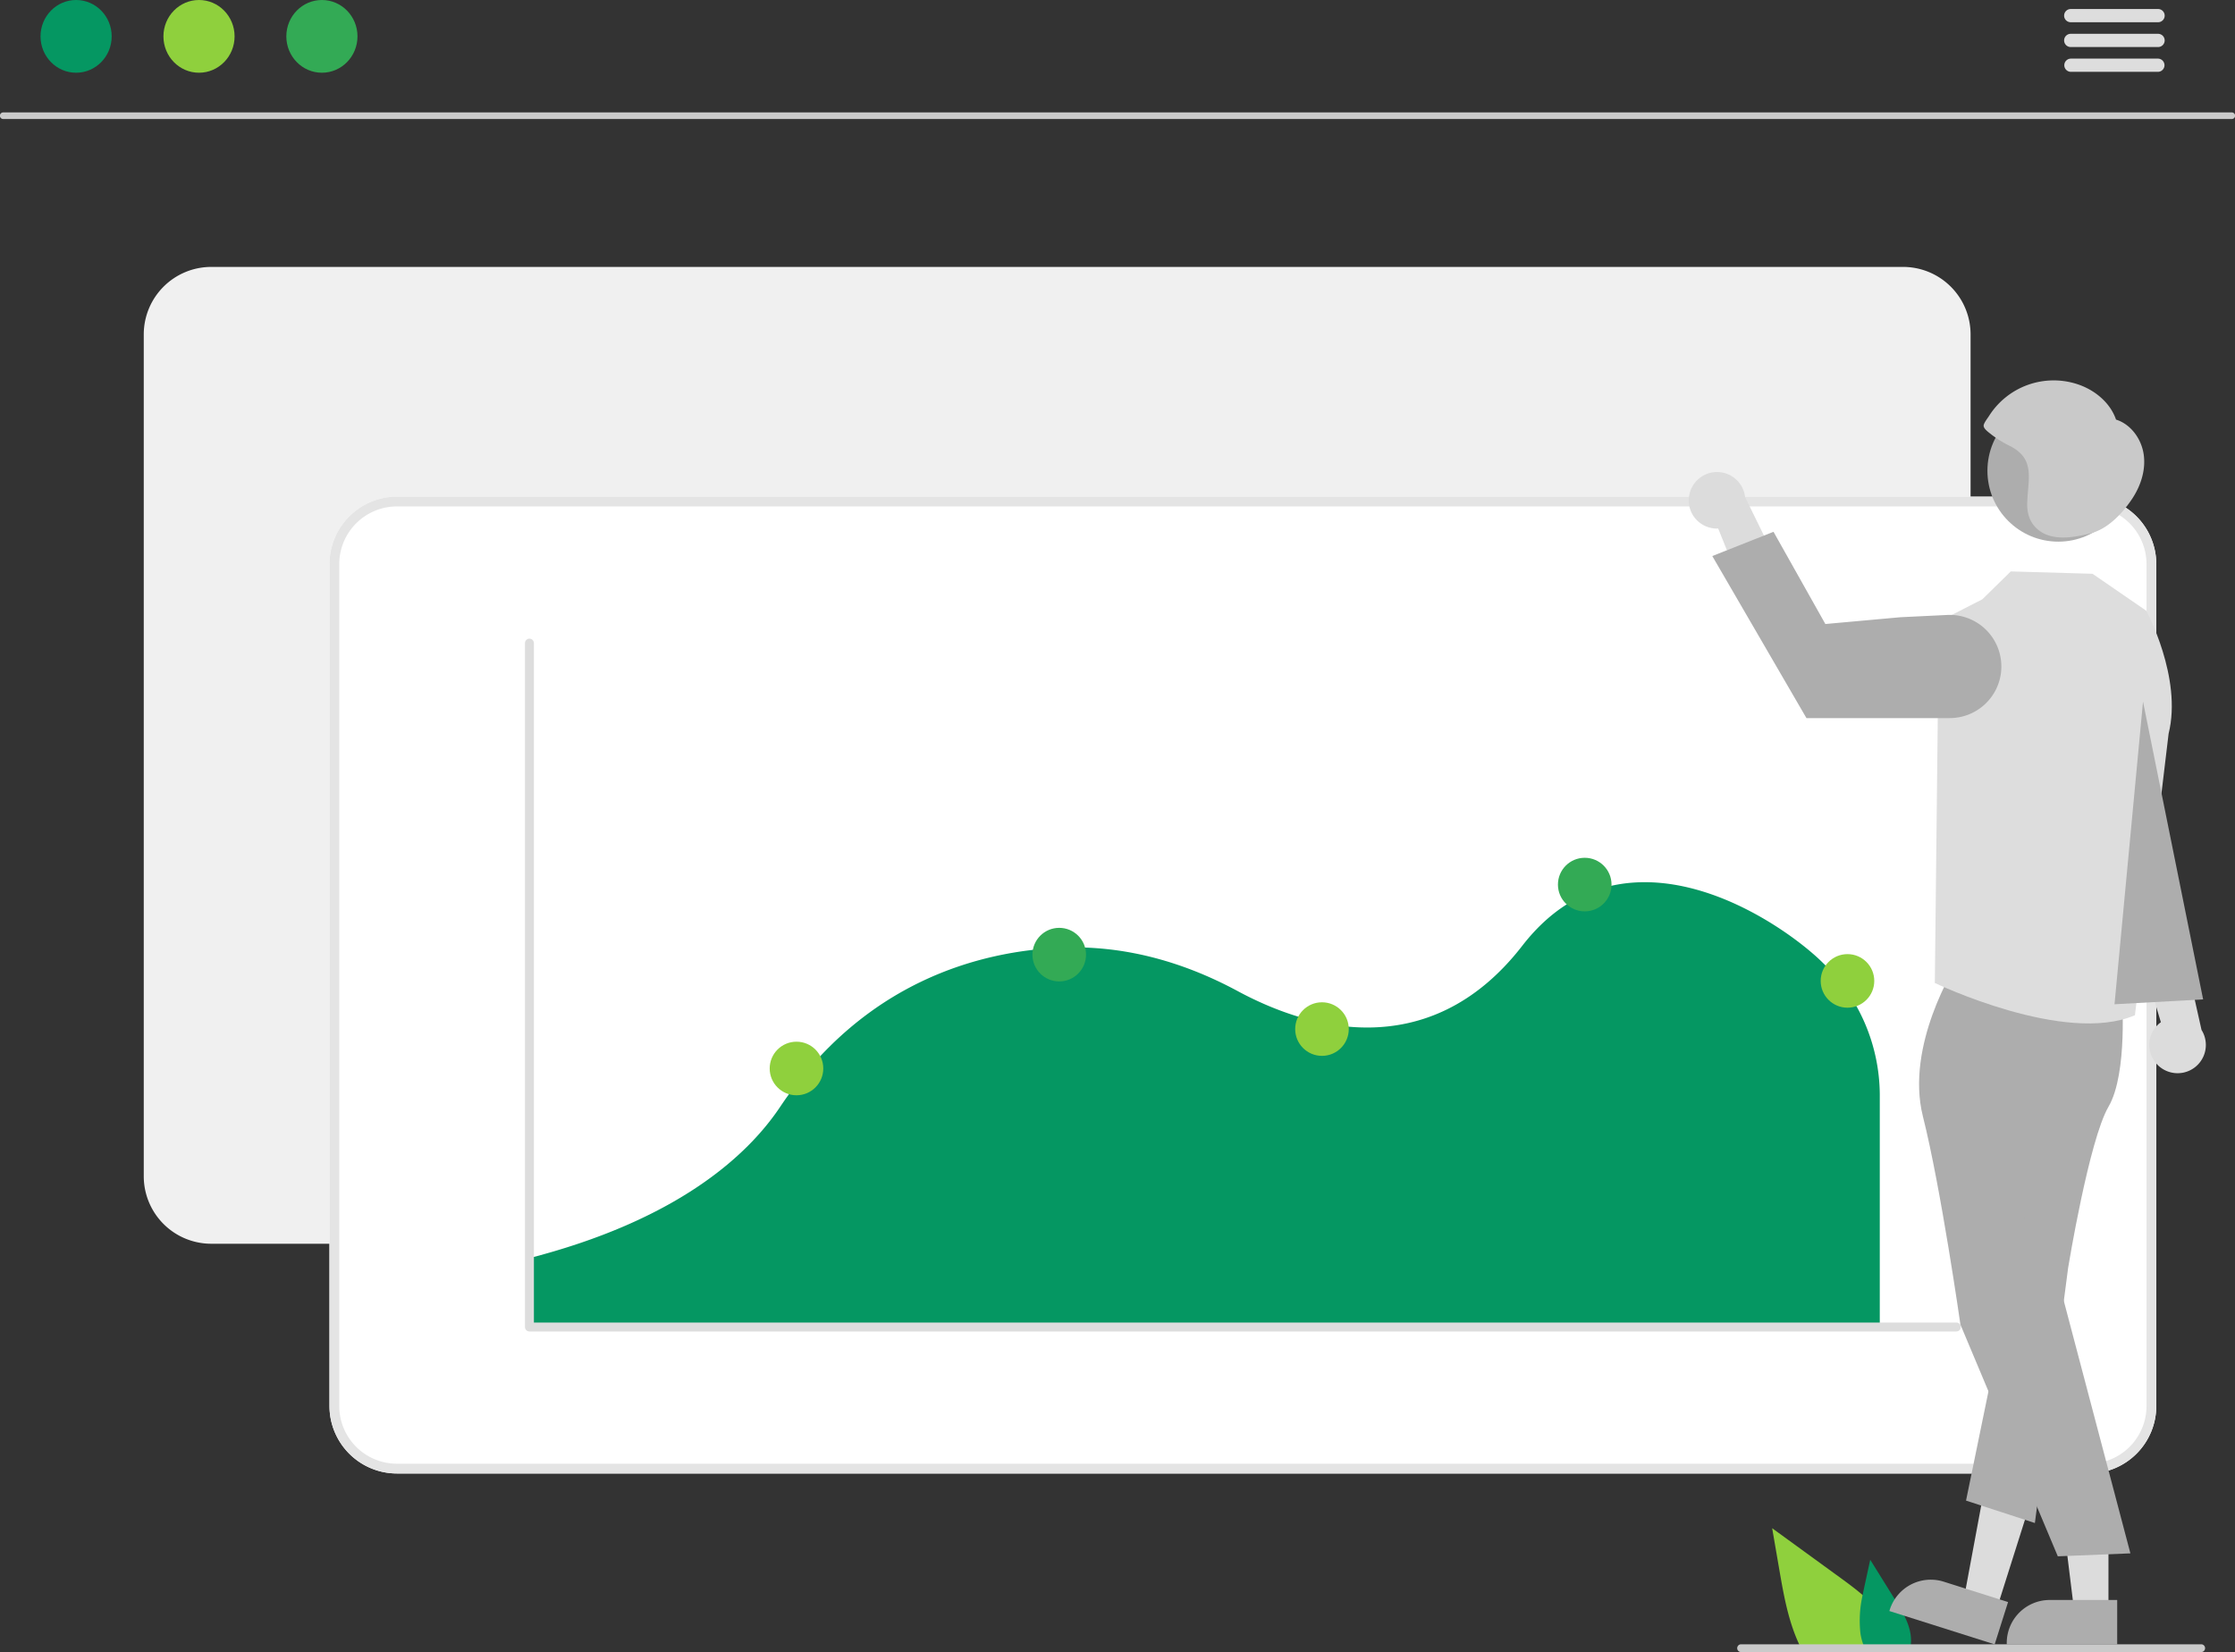 <svg xmlns="http://www.w3.org/2000/svg" width="850.775" height="628.92" viewBox="0 0 850.775 628.92">
  <rect x="0" y="0" width="850.775" height="628.92" fill="#333333" stroke="none"/>
  <g id="Group_10179" data-name="Group 10179" transform="translate(0.023)">
    <path id="Path_2644" data-name="Path 2644" d="M848.777,712.8H812.805c-.533-.967-1.029-1.958-1.488-2.963-4.14-8.863-5.888-18.755-7.561-28.448l-2.715-15.742q13.015,9.464,26.018,18.916c2.826,2.058,5.714,4.2,8.429,6.52,5.715,4.847,10.648,10.449,12.581,17.565.1.4.2.793.273,1.19a24.158,24.158,0,0,1,.434,2.962Z" transform="translate(-126.475 -83.881)" fill="#8fd03d"/>
    <path id="Path_2645" data-name="Path 2645" d="M847.379,707.517a.972.972,0,0,1-.012.186,12.994,12.994,0,0,1-.669,2.776H830.544a20.228,20.228,0,0,1-1.289-2.963,21.7,21.7,0,0,1-1.054-4.2,43.652,43.652,0,0,1,.842-14.552c.31-1.549.645-3.111.979-4.648l1.909-8.776L841.49,690.7C844.689,695.84,848.011,701.5,847.379,707.517Z" transform="translate(-120.032 -81.56)" fill="#059762"/>
    <path id="Path_2646" data-name="Path 2646" d="M1106.338,233.352H258.081a1.259,1.259,0,1,1,0-2.517h848.257a1.259,1.259,0,1,1,0,2.517Z" transform="translate(-256.845 -188.042)" fill="#cacaca"/>
    <ellipse id="Ellipse_375" data-name="Ellipse 375" cx="13.543" cy="13.844" rx="13.543" ry="13.844" transform="translate(15.404 0)" fill="#059762"/>
    <ellipse id="Ellipse_376" data-name="Ellipse 376" cx="13.543" cy="13.844" rx="13.543" ry="13.844" transform="translate(62.188 0)" fill="#8fd03d"/>
    <ellipse id="Ellipse_377" data-name="Ellipse 377" cx="13.543" cy="13.844" rx="13.543" ry="13.844" transform="translate(108.971 0)" fill="#3a5"/>
    <path id="Path_2647" data-name="Path 2647" d="M926.46,204.117H893.219a2.517,2.517,0,1,1,0-5.035H926.46a2.517,2.517,0,1,1,0,5.035Z" transform="translate(-104.997 -195.649)" fill="#ddd"/>
    <path id="Path_2648" data-name="Path 2648" d="M926.46,211.732H893.219a2.517,2.517,0,1,1,0-5.035H926.46a2.517,2.517,0,1,1,0,5.035Z" transform="translate(-104.997 -193.825)" fill="#ddd"/>
    <path id="Path_2649" data-name="Path 2649" d="M926.449,219.347H893.208a2.518,2.518,0,0,1,0-5.034h33.241a2.518,2.518,0,0,1,0,5.034Z" transform="translate(-104.986 -192)" fill="#ddd"/>
    <path id="Path_2650" data-name="Path 2650" d="M970.7,650.154H326.637a25.7,25.7,0,0,1-25.666-25.666V303.953a25.7,25.7,0,0,1,25.666-25.666H970.7a25.7,25.7,0,0,1,25.666,25.666V624.488A25.7,25.7,0,0,1,970.7,650.154Z" transform="translate(-246.269 -176.675)" fill="#f0f0f0"/>
    <path id="Path_2651" data-name="Path 2651" d="M1027.729,720.708H383.672a25.7,25.7,0,0,1-25.666-25.666V374.507a25.7,25.7,0,0,1,25.666-25.666h644.057a25.7,25.7,0,0,1,25.666,25.666V695.042A25.7,25.7,0,0,1,1027.729,720.708Z" transform="translate(-232.606 -159.773)" fill="#fff"/>
    <path id="Path_2652" data-name="Path 2652" d="M1027.729,720.708H383.672a25.7,25.7,0,0,1-25.666-25.666V374.507a25.7,25.7,0,0,1,25.666-25.666h644.057a25.7,25.7,0,0,1,25.666,25.666V695.042A25.7,25.7,0,0,1,1027.729,720.708ZM383.672,352.561a21.972,21.972,0,0,0-21.947,21.947V695.042a21.972,21.972,0,0,0,21.947,21.948h644.057a21.972,21.972,0,0,0,21.947-21.948V374.507a21.972,21.972,0,0,0-21.947-21.947Z" transform="translate(-232.606 -159.773)" fill="#e4e4e4"/>
    <path id="Path_2653" data-name="Path 2653" d="M418.612,636.225H933.623V547.954a69.894,69.894,0,0,0-21.438-49.785l-.14-.137c-9.2-9.229-39.939-32.653-71.745-30.667-16.8,1.046-31.186,9.143-42.753,24.067-36,46.471-83.3,30.784-108.289,17.3-22.022-11.888-44.511-17.467-66.849-16.579-31.284,1.223-75.317,12.748-107.429,60.707C502.714,571.16,476.041,596,418.613,610.6Z" transform="translate(-218.088 -131.409)" fill="#059762"/>
    <path id="Path_2654" data-name="Path 2654" d="M962.9,656.194H419.74a1.7,1.7,0,0,1-1.7-1.7V394.158a1.7,1.7,0,0,1,3.4,0V652.794H962.9a1.7,1.7,0,0,1,0,3.4Z" transform="translate(-218.225 -149.325)" fill="#ddd"/>
    <circle id="Ellipse_378" data-name="Ellipse 378" cx="10.199" cy="10.199" r="10.199" transform="translate(392.985 353.217)" fill="#3a5"/>
    <circle id="Ellipse_379" data-name="Ellipse 379" cx="10.199" cy="10.199" r="10.199" transform="translate(593.022 326.546)" fill="#3a5"/>
    <circle id="Ellipse_380" data-name="Ellipse 380" cx="10.199" cy="10.199" r="10.199" transform="translate(493.003 381.556)" fill="#8fd03d"/>
    <circle id="Ellipse_381" data-name="Ellipse 381" cx="10.199" cy="10.199" r="10.199" transform="translate(292.968 396.558)" fill="#8fd03d"/>
    <circle id="Ellipse_382" data-name="Ellipse 382" cx="10.199" cy="10.199" r="10.199" transform="translate(693.039 363.219)" fill="#8fd03d"/>
    <path id="Path_2655" data-name="Path 2655" d="M921.4,533.638a10.7,10.7,0,0,1,1.141-16.361l-11-36.383,18.93,5.638,7.54,33.686a10.754,10.754,0,0,1-16.615,13.42Z" transform="translate(-100.004 -128.14)" fill="#dcdcdc"/>
    <path id="Path_2656" data-name="Path 2656" d="M775.515,350.725a10.7,10.7,0,0,0,11.119,12.056L800.8,398.053l11.25-16.235-15.174-31.006a10.754,10.754,0,0,0-21.357-.088Z" transform="translate(-132.611 -161.584)" fill="#dcdcdc"/>
    <path id="Path_2657" data-name="Path 2657" d="M651.191,504.532h-13.04l-6.2-50.3h19.245Z" transform="translate(151.391 108.814)" fill="#dcdcdc"/>
    <path id="Path_2658" data-name="Path 2658" d="M915.126,704.588l-42.046,0v-.532a16.366,16.366,0,0,1,16.364-16.365h25.682Z" transform="translate(-109.218 -78.601)" fill="#adadad"/>
    <path id="Path_2659" data-name="Path 2659" d="M615.449,504.868l-12.432-3.936,9.266-49.825,18.348,5.81Z" transform="translate(144.461 108.065)" fill="#dcdcdc"/>
    <path id="Path_2660" data-name="Path 2660" d="M877.12,706.082l-40.085-12.691.16-.507a16.367,16.367,0,0,1,20.542-10.663h0l24.483,7.751Z" transform="translate(-117.853 -80.095)" fill="#adadad"/>
    <path id="Path_2661" data-name="Path 2661" d="M860.133,492.93s-19.348,30.38-12.511,57.494S861.9,629.657,861.9,629.657l37.07,88.222,27.633-1.127L899.166,612.736l1.085-69.547s19.073-33.238,15.359-43.585S860.133,492.93,860.133,492.93Z" transform="translate(-115.667 -125.408)" fill="#adadad"/>
    <path id="Path_2662" data-name="Path 2662" d="M919.888,501.882s2.38,30.138-5.065,42.9-15.378,61.344-15.378,61.344L886.79,703.286l-26.212-8.53L882.929,585.9,900.5,500.274Z" transform="translate(-112.213 -123.497)" fill="#adadad"/>
    <path id="Path_2663" data-name="Path 2663" d="M931.478,386.763l-20.451-14.058-31.122-.9-10.838,10.626-16.539,8.446-1.532,137.6s49.529,23.74,76.174,12.281l12.818-107.186C945.305,412.291,931.478,386.763,931.478,386.763Z" transform="translate(-114.509 -154.273)" fill="#ddd"/>
    <path id="Path_2664" data-name="Path 2664" d="M873.051,430.559H818.5l-35.841-61.693,23.3-9.231L825.7,394.743l28.566-2.585,17.836-.863a19.643,19.643,0,0,1,20.446,22.014h0a19.666,19.666,0,0,1-19.5,17.25Z" transform="translate(-130.879 -157.188)" fill="#adadad"/>
    <circle id="Ellipse_383" data-name="Ellipse 383" cx="26.984" cy="26.984" r="26.984" transform="translate(756.51 152.229)" fill="#adadad"/>
    <path id="Path_2665" data-name="Path 2665" d="M926.927,341.4c-.829-5.924-4.841-11.549-10.547-13.344-2.267-6.582-8.271-11.428-14.9-13.541a29.114,29.114,0,0,0-33.469,12.207c-.508.8-2.069,2.759-2.025,3.712.055,1.21,1.906,2.459,2.836,3.221a41.573,41.573,0,0,0,7.414,4.576c9.7,5.031,6.473,12.937,6.342,21.9-.064,4.354,1.39,8.071,5.1,10.558,5.358,3.589,13.025,2.161,18.855.721,6.615-1.635,12.114-7.445,15.886-13.048C925.757,353.4,927.757,347.325,926.927,341.4Z" transform="translate(-110.919 -168.326)" fill="#c9c9c9"/>
    <path id="Path_2666" data-name="Path 2666" d="M660.184,215.476l22.882,113.366-33.733,1.846Z" transform="translate(155.556 51.618)" fill="#adadad"/>
    <path id="Path_2667" data-name="Path 2667" d="M968.412,702.773a1.481,1.481,0,0,1-1.475,1.488H791.788a1.481,1.481,0,1,1,0-2.963H966.937a1.478,1.478,0,0,1,1.475,1.475Z" transform="translate(-129.047 -75.341)" fill="#cacaca"/>
  </g>
</svg>
